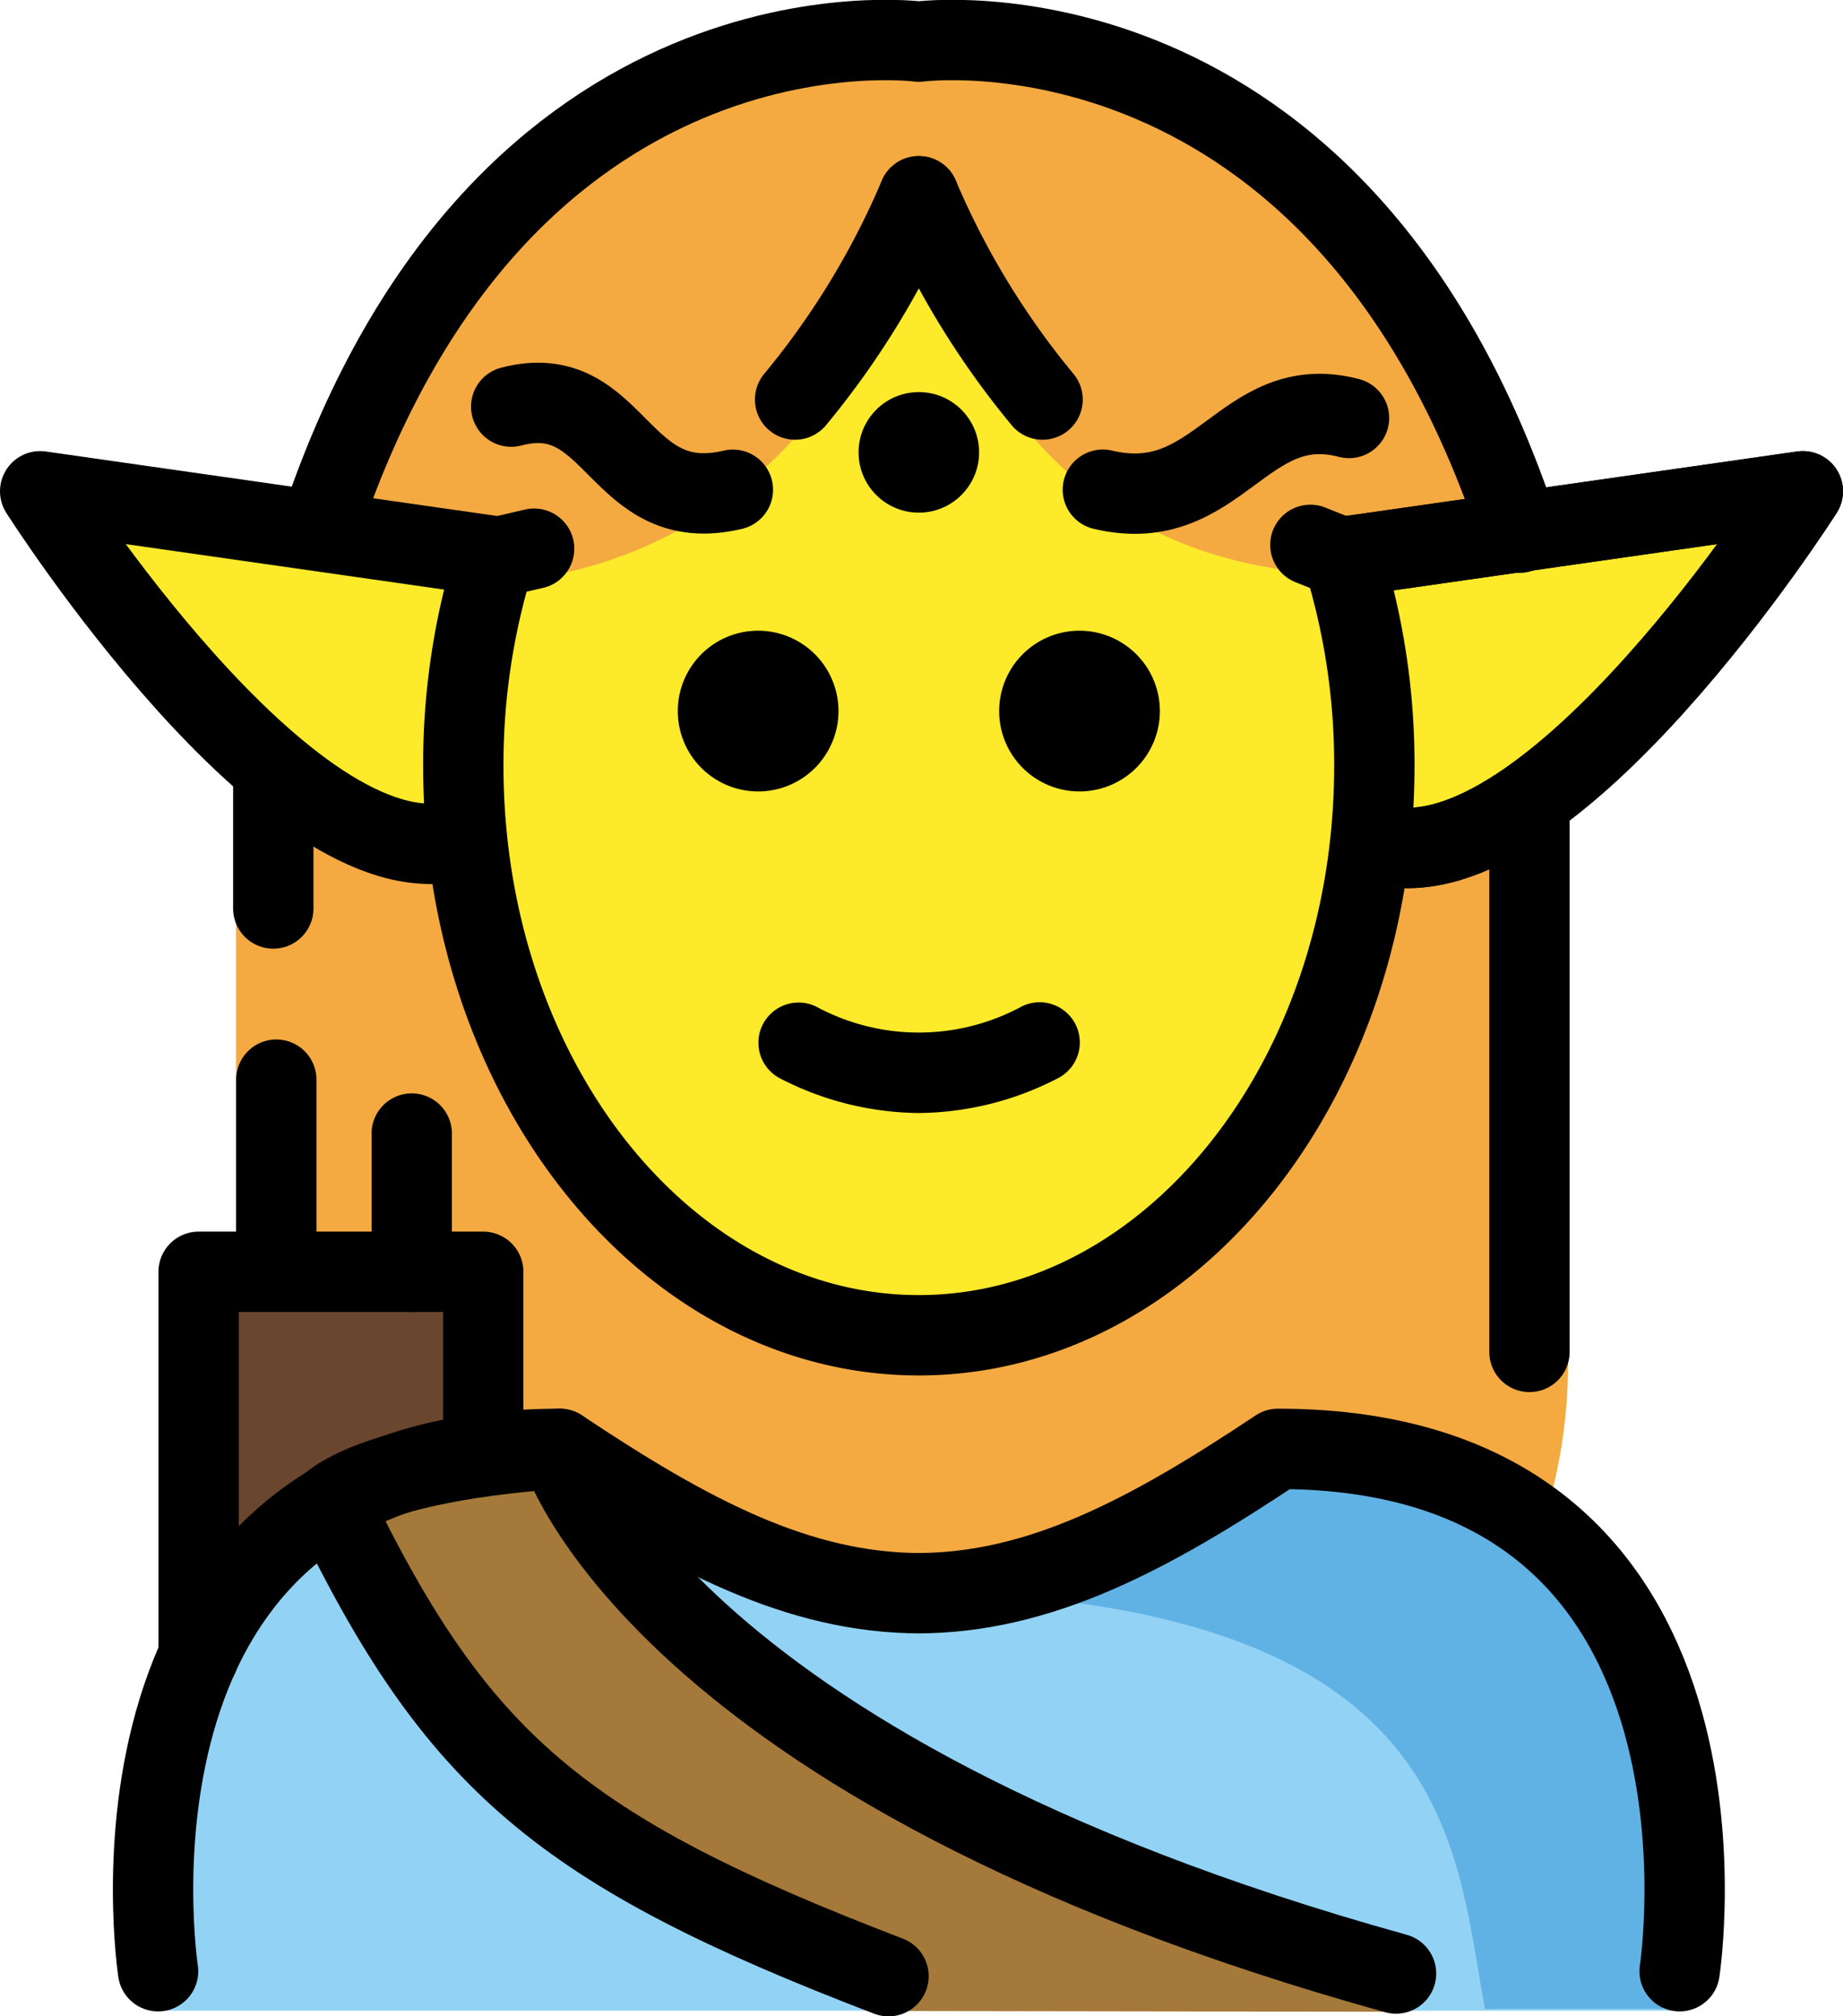 <svg xmlns="http://www.w3.org/2000/svg" xmlns:svg="http://www.w3.org/2000/svg" id="emoji" width="45.877" height="50.18" version="1.1" viewBox="0 0 45.877 50.18"><g id="color" transform="translate(-13.144,-10.892)"><path id="path1" fill="#92d3f5" d="m 54.922,60.931 c 0,0 2,-14.027 -10,-14.027 -3.192,2.128 -5.926,3.598 -9,3.592 h 0.125 c -3.074,0.006 -5.808,-1.464 -9,-3.592 -12,0 -10,14.027 -10,14.027 z"/><path id="path2" fill="#61b2e4" d="m 45.308,46.905 a 18.013,18.013 0 0 1 -8.938,3.588 c 13.062,0.411 12.977,6.395 13.74,10.395 h 5.113 c 0,0 2.085,-13.983 -9.915,-13.983 z"/><polyline id="polyline2" fill="#6a462f" points="18.056 52.064 18.056 42.499 25.141 42.499 25.141 46.063"/><path id="path3" fill="#a57939" d="m 47.967,60.958 c -18.499,-5.136 -20.92,-14.054 -20.92,-14.054 0,0 -4.2,0.205 -5.678,1.354 3.116,6.429 5.935,9.55 14.104,12.681"/></g><g id="skin" transform="translate(-13.144,-10.892)"><path id="path4" fill="#fcea2b" d="m 38.133,20.532 a 9.396,9.396 0 0 1 -2.18,-5.054 c -0.028,0 -0.055,-0.005 -0.083,-0.005 a 8.272,8.272 0 0 1 -1.98,5.059 10.877,10.877 0 0 1 -8.794,4.709 17.399,17.399 0 0 0 -0.566,4.405 c 0,7.828 5.077,14.173 11.339,14.173 6.262,0 11.339,-6.346 11.339,-14.173 a 17.345,17.345 0 0 0 -0.626,-4.611 9.753,9.753 0 0 1 -8.45,-4.503 z"/><path id="path5" fill="#fcea2b" d="m 46.584,24.451 11.45,-1.636 c 0,0 -6.268,9.849 -10.494,8.799"/><path id="path6" fill="#fcea2b" d="M 25.475,24.432 14.157,22.815 c 0,0 6.189,9.735 10.366,8.697"/></g><g id="hair" transform="translate(-13.144,-10.892)"><path id="path7" fill="#f4aa41" d="M 35.797,11.757 A 15.35,15.35 0 0 0 20.661,24.602 c 8.826,3.057 13.156,-3.939 13.156,-3.939 a 8.272,8.272 0 0 0 1.98,-5.059 H 35.88 a 9.397,9.397 0 0 0 2.18,5.059 c 0,0 3.413,6.46 12.873,3.93 A 15.351,15.351 0 0 0 35.797,11.757 Z"/><path id="path8" fill="#f4aa41" d="M 37.48,44.381 32.284,43.736 28.074,41.119 24.661,35.013 24.282,32.169 21.93,31.751 19.02,29.488 v 12.553 l 6.159,0.331 v 4.596 l 1.906,-0.19 c 3.17,2.113 5.889,3.575 8.938,3.588 3.048,-0.014 5.768,-1.475 8.938,-3.588 a 9.688,9.688 0 0 1 6.554,2.135 12.86,12.86 0 0 0 0.661,-4.108 c 0,-16.656 -0.27,-14.326 -0.27,-14.326 l -2.326,1.425 -2.2,0.265 -1.29,4.892 -3.603,4.968 z"/></g><g id="line" transform="translate(-13.144,-10.892)"><path id="path9" d="m 42.016,28.588 a 2,2 0 1 1 -2,-2 2.001,2.001 0 0 1 2,2"/><path id="path10" d="m 34.016,28.588 a 2,2 0 1 1 -2,-2 2.001,2.001 0 0 1 2,2"/><path id="path11" d="m 36.016,38.591 a 7.653,7.653 0 0 1 -3.447,-0.858 1,1 0 0 1 0.894,-1.789 5.377,5.377 0 0 0 5.106,0 1,1 0 1 1 0.894,1.789 7.652,7.652 0 0 1 -3.447,0.858 z"/><path id="path12" fill="none" stroke="#000" stroke-linecap="round" stroke-linejoin="round" stroke-width="2" d="M 50.964,24.15 C 46.49,10.529 36.016,11.928 36.016,11.928 c 0,0 -10.353,-1.383 -14.869,11.986"/><circle id="circle12" cx="36.016" cy="22.15" r="1.5"/><path id="path13" fill="none" stroke="#000" stroke-linecap="round" stroke-linejoin="round" stroke-width="2" d="M 25.461,24.735 14.144,23.118 c 0,0 6.189,9.735 10.366,8.697"/><path id="path14" fill="none" stroke="#000" stroke-linecap="round" stroke-linejoin="round" stroke-width="2" d="m 36.016,15.776 a 20.458,20.458 0 0 1 -3.08,5.059"/><path id="path15" fill="none" stroke="#000" stroke-linecap="round" stroke-linejoin="round" stroke-width="2" d="m 46.571,24.754 11.45,-1.636 c 0,0 -6.268,9.849 -10.494,8.799"/><path id="path16" fill="none" stroke="#000" stroke-linecap="round" stroke-linejoin="round" stroke-width="2" d="m 36.016,15.776 a 20.456,20.456 0 0 0 3.08,5.059"/><line id="line16" x1="51.216" x2="51.216" y1="31.033" y2="44.536" fill="none" stroke="#000" stroke-linecap="round" stroke-linejoin="round" stroke-width="2"/><polyline id="polyline16" fill="none" stroke="#000" stroke-linecap="round" stroke-linejoin="round" stroke-width="2" points="18.088 52.108 18.088 42.543 25.173 42.543 25.173 46.108"/><line id="line17" x1="20.022" x2="20.022" y1="42.505" y2="37.761" fill="none" stroke="#000" stroke-linecap="round" stroke-linejoin="round" stroke-width="2"/><line id="line18" x1="23.393" x2="23.393" y1="42.543" y2="39.102" fill="none" stroke="#000" stroke-linecap="round" stroke-linejoin="round" stroke-width="2"/><path id="path18" fill="none" stroke="#000" stroke-linecap="round" stroke-linejoin="round" stroke-width="2" d="m 54.954,59.949 c 0,0 2,-13 -10,-13 -3.192,2.128 -5.926,3.598 -9,3.592 h 0.125 c -3.074,0.006 -5.808,-1.464 -9,-3.592 -12,0 -10,13 -10,13"/><path id="path19" fill="none" stroke="#000" stroke-linecap="round" stroke-linejoin="round" stroke-width="2" d="m 26.439,24.547 -0.983,0.229 a 17.29,17.29 0 0 0 -0.779,5.173 c 0,7.828 5.077,14.173 11.339,14.173 6.262,0 11.339,-6.346 11.339,-14.173 A 17.29,17.29 0 0 0 46.576,24.776 L 45.763,24.452"/><path id="path20" fill="none" stroke="#000" stroke-linecap="round" stroke-linejoin="round" stroke-width="2" d="m 46.571,24.754 11.45,-1.636 c 0,0 -6.268,9.849 -10.494,8.799"/><line id="line20" x1="19.947" x2="19.947" y1="30.333" y2="33.501" fill="none" stroke="#000" stroke-linecap="round" stroke-linejoin="round" stroke-width="2"/><path id="path21" fill="none" stroke="#000" stroke-linecap="round" stroke-linejoin="round" stroke-width="2" d="M 47.895,60.006 C 29.397,54.87 27.079,46.949 27.079,46.949 c 0,0 -4.2,0.205 -5.678,1.354 3.116,6.429 5.69,8.639 13.86,11.769"/><path id="path22" fill="none" stroke="#000" stroke-linecap="round" stroke-linejoin="round" stroke-width="2" d="m 46.724,21.294 c -2.643,-0.693 -3.241,2.473 -6.127,1.785"/><path id="path23" fill="none" stroke="#000" stroke-linecap="round" stroke-linejoin="round" stroke-width="2" d="m 31.387,23.08 c -2.886,0.688 -2.876,-2.763 -5.518,-2.069"/></g></svg>